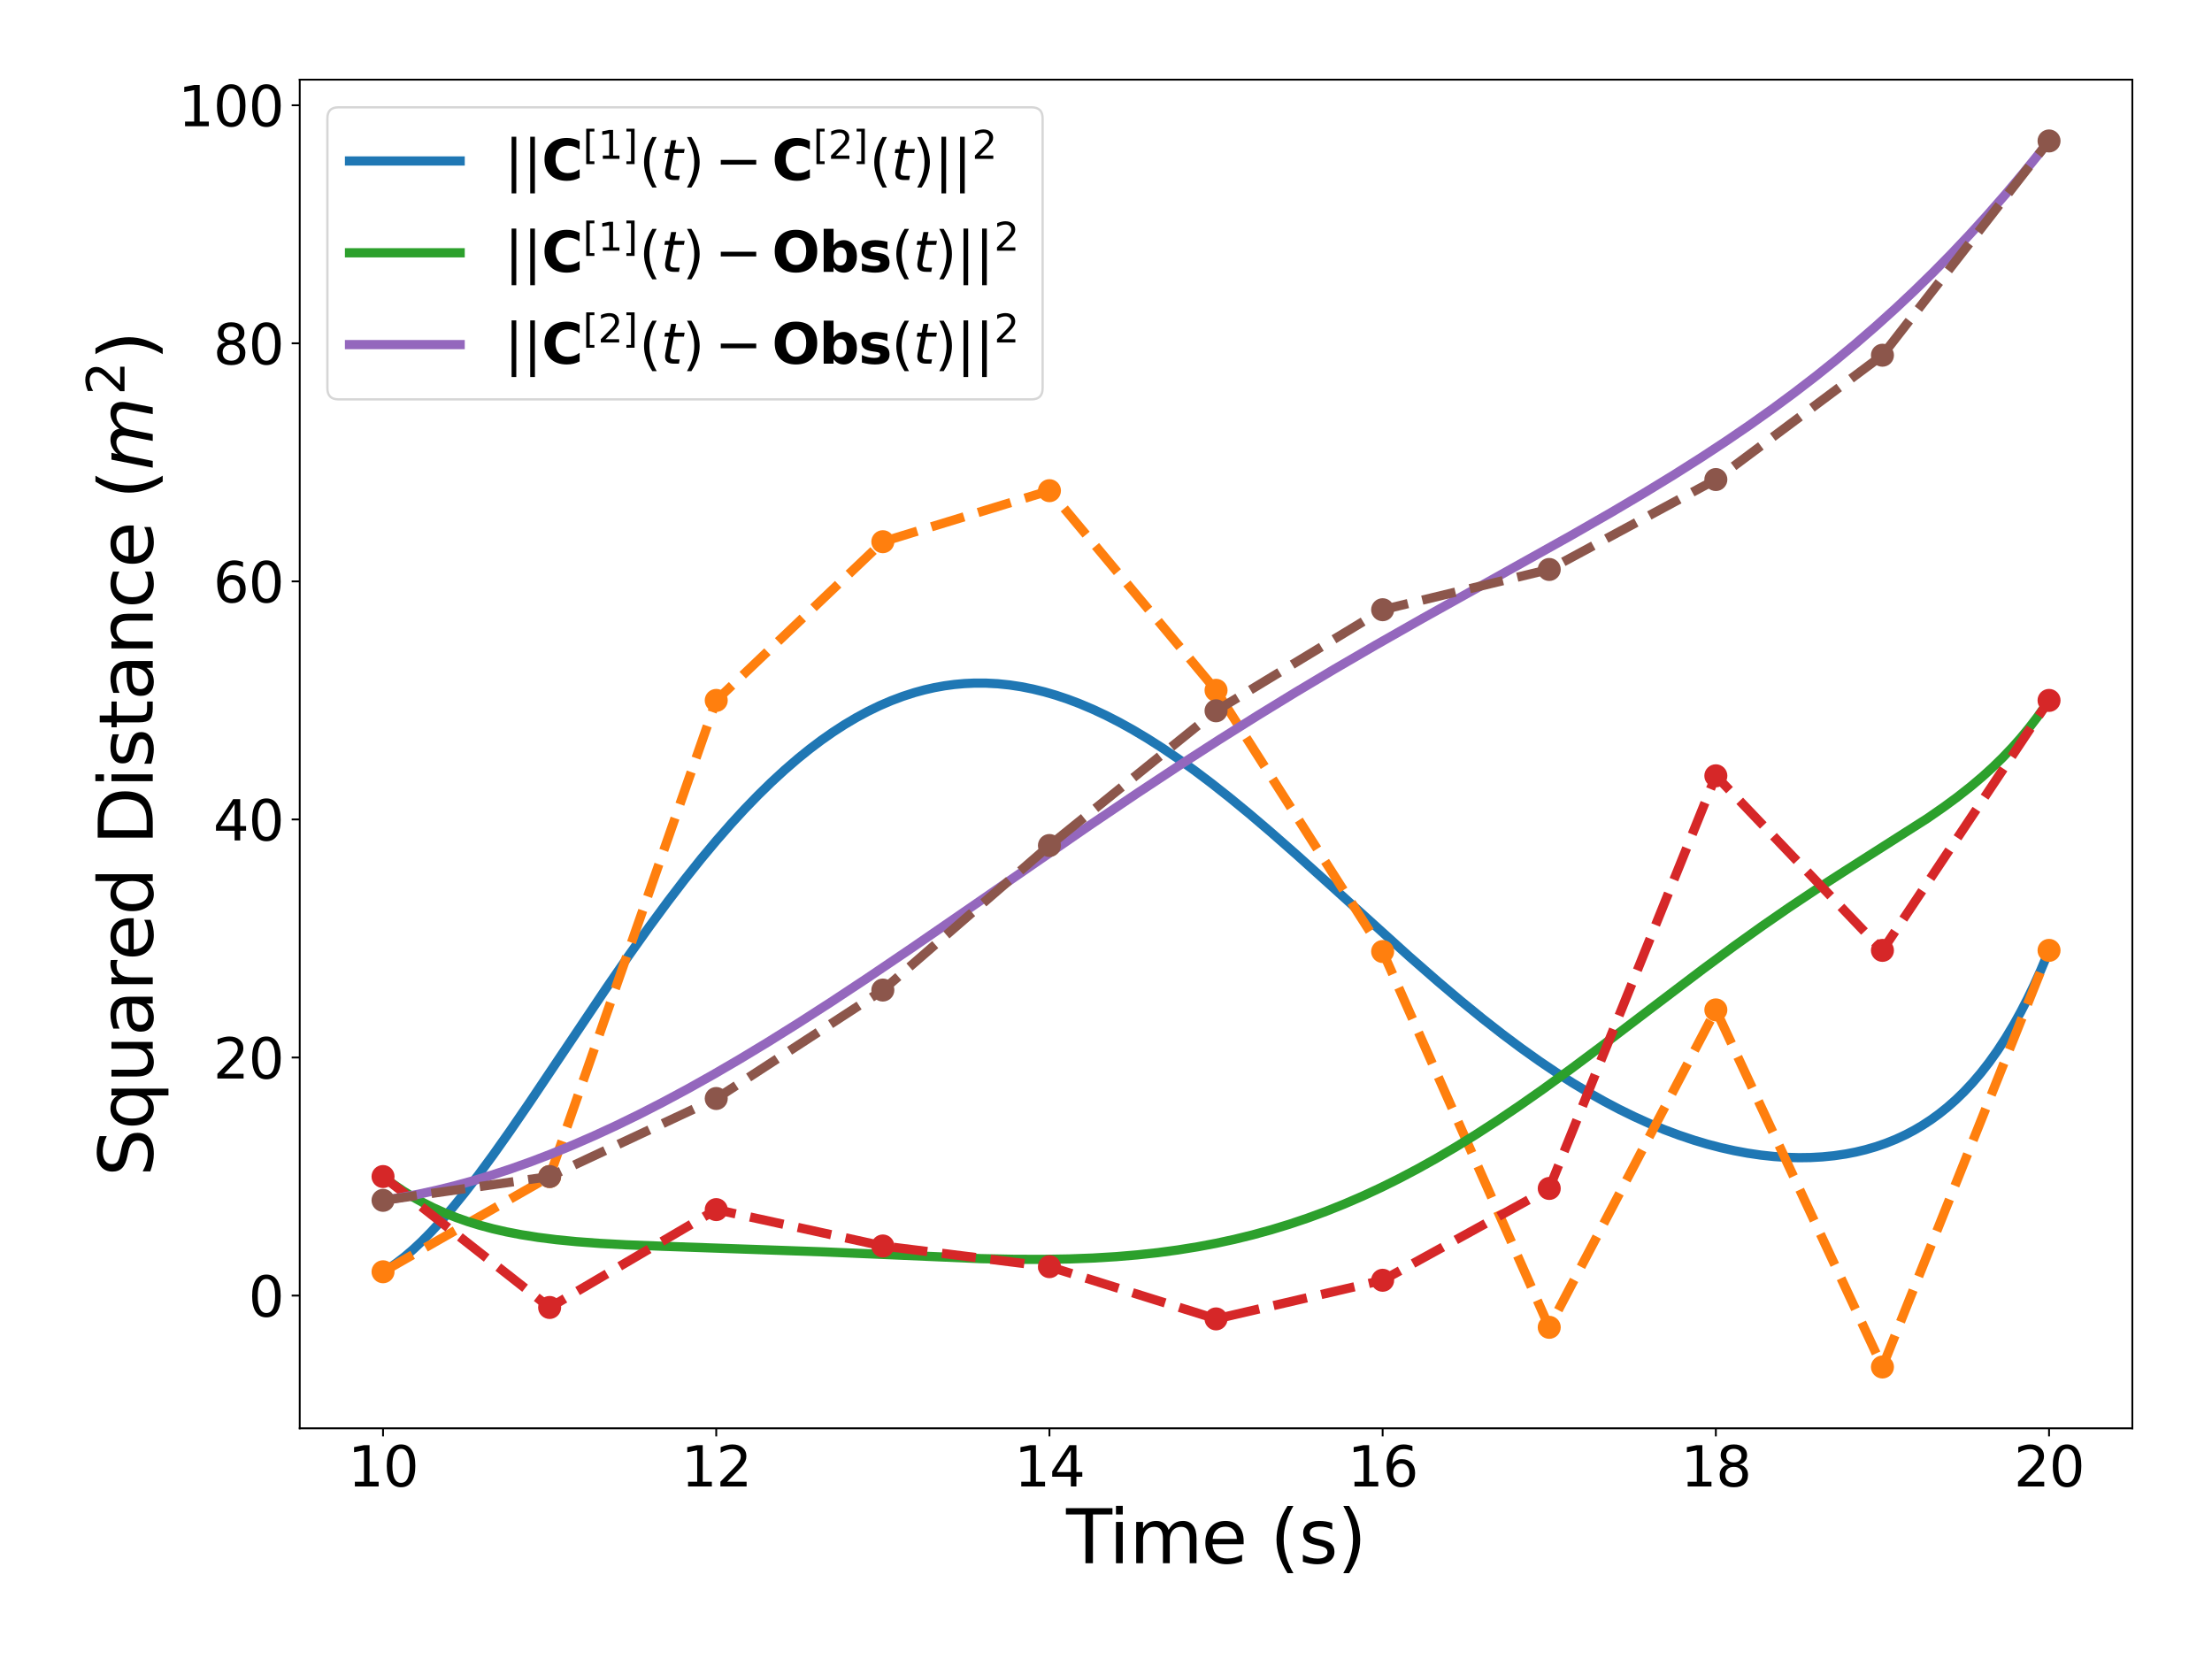 <?xml version="1.0" encoding="utf-8" standalone="no"?>
<!DOCTYPE svg PUBLIC "-//W3C//DTD SVG 1.1//EN"
  "http://www.w3.org/Graphics/SVG/1.1/DTD/svg11.dtd">
<svg height="720pt" version="1.1" viewBox="0 0 959.76 720" width="959.76pt" xmlns="http://www.w3.org/2000/svg" xmlns:xlink="http://www.w3.org/1999/xlink">
 <defs>
  <style type="text/css">*{stroke-linecap:butt;stroke-linejoin:round;}</style>
 </defs>
 <g id="figure_1">
  <g id="patch_1">
   <path d="M 0 720 
L 959.76 720 
L 959.76 0 
L 0 0 
z
" style="fill:#ffffff;"/>
  </g>
  <g id="axes_1">
   <g id="patch_2">
    <path d="M 130.052 619.72 
L 925.2 619.72 
L 925.2 34.56 
L 130.052 34.56 
z
" style="fill:#ffffff;"/>
   </g>
   <g id="matplotlib.axis_1">
    <g id="xtick_1">
     <g id="line2d_1">
      <defs>
       <path d="M 0 0 
L 0 3.5 
" id="m8fe5c17105" style="stroke:#000000;stroke-width:0.8;"/>
      </defs>
      <g>
       <use style="stroke:#000000;stroke-width:0.8;" x="166.195" xlink:href="#m8fe5c17105" y="619.72"/>
      </g>
     </g>
     <g id="text_1">
      <!-- 10 -->
      <g transform="translate(150.925 644.956)scale(0.24 -0.24)">
       <defs>
        <path d="M 794 531 
L 1825 531 
L 1825 4091 
L 703 3866 
L 703 4441 
L 1819 4666 
L 2450 4666 
L 2450 531 
L 3481 531 
L 3481 0 
L 794 0 
L 794 531 
z
" id="DejaVuSans-31" transform="scale(0.016)"/>
        <path d="M 2034 4250 
Q 1547 4250 1301 3770 
Q 1056 3291 1056 2328 
Q 1056 1369 1301 889 
Q 1547 409 2034 409 
Q 2525 409 2770 889 
Q 3016 1369 3016 2328 
Q 3016 3291 2770 3770 
Q 2525 4250 2034 4250 
z
M 2034 4750 
Q 2819 4750 3233 4129 
Q 3647 3509 3647 2328 
Q 3647 1150 3233 529 
Q 2819 -91 2034 -91 
Q 1250 -91 836 529 
Q 422 1150 422 2328 
Q 422 3509 836 4129 
Q 1250 4750 2034 4750 
z
" id="DejaVuSans-30" transform="scale(0.016)"/>
       </defs>
       <use xlink:href="#DejaVuSans-31"/>
       <use x="63.623" xlink:href="#DejaVuSans-30"/>
      </g>
     </g>
    </g>
    <g id="xtick_2">
     <g id="line2d_2">
      <g>
       <use style="stroke:#000000;stroke-width:0.8;" x="310.767" xlink:href="#m8fe5c17105" y="619.72"/>
      </g>
     </g>
     <g id="text_2">
      <!-- 12 -->
      <g transform="translate(295.497 644.956)scale(0.24 -0.24)">
       <defs>
        <path d="M 1228 531 
L 3431 531 
L 3431 0 
L 469 0 
L 469 531 
Q 828 903 1448 1529 
Q 2069 2156 2228 2338 
Q 2531 2678 2651 2914 
Q 2772 3150 2772 3378 
Q 2772 3750 2511 3984 
Q 2250 4219 1831 4219 
Q 1534 4219 1204 4116 
Q 875 4013 500 3803 
L 500 4441 
Q 881 4594 1212 4672 
Q 1544 4750 1819 4750 
Q 2544 4750 2975 4387 
Q 3406 4025 3406 3419 
Q 3406 3131 3298 2873 
Q 3191 2616 2906 2266 
Q 2828 2175 2409 1742 
Q 1991 1309 1228 531 
z
" id="DejaVuSans-32" transform="scale(0.016)"/>
       </defs>
       <use xlink:href="#DejaVuSans-31"/>
       <use x="63.623" xlink:href="#DejaVuSans-32"/>
      </g>
     </g>
    </g>
    <g id="xtick_3">
     <g id="line2d_3">
      <g>
       <use style="stroke:#000000;stroke-width:0.8;" x="455.34" xlink:href="#m8fe5c17105" y="619.72"/>
      </g>
     </g>
     <g id="text_3">
      <!-- 14 -->
      <g transform="translate(440.07 644.956)scale(0.24 -0.24)">
       <defs>
        <path d="M 2419 4116 
L 825 1625 
L 2419 1625 
L 2419 4116 
z
M 2253 4666 
L 3047 4666 
L 3047 1625 
L 3713 1625 
L 3713 1100 
L 3047 1100 
L 3047 0 
L 2419 0 
L 2419 1100 
L 313 1100 
L 313 1709 
L 2253 4666 
z
" id="DejaVuSans-34" transform="scale(0.016)"/>
       </defs>
       <use xlink:href="#DejaVuSans-31"/>
       <use x="63.623" xlink:href="#DejaVuSans-34"/>
      </g>
     </g>
    </g>
    <g id="xtick_4">
     <g id="line2d_4">
      <g>
       <use style="stroke:#000000;stroke-width:0.8;" x="599.912" xlink:href="#m8fe5c17105" y="619.72"/>
      </g>
     </g>
     <g id="text_4">
      <!-- 16 -->
      <g transform="translate(584.642 644.956)scale(0.24 -0.24)">
       <defs>
        <path d="M 2113 2584 
Q 1688 2584 1439 2293 
Q 1191 2003 1191 1497 
Q 1191 994 1439 701 
Q 1688 409 2113 409 
Q 2538 409 2786 701 
Q 3034 994 3034 1497 
Q 3034 2003 2786 2293 
Q 2538 2584 2113 2584 
z
M 3366 4563 
L 3366 3988 
Q 3128 4100 2886 4159 
Q 2644 4219 2406 4219 
Q 1781 4219 1451 3797 
Q 1122 3375 1075 2522 
Q 1259 2794 1537 2939 
Q 1816 3084 2150 3084 
Q 2853 3084 3261 2657 
Q 3669 2231 3669 1497 
Q 3669 778 3244 343 
Q 2819 -91 2113 -91 
Q 1303 -91 875 529 
Q 447 1150 447 2328 
Q 447 3434 972 4092 
Q 1497 4750 2381 4750 
Q 2619 4750 2861 4703 
Q 3103 4656 3366 4563 
z
" id="DejaVuSans-36" transform="scale(0.016)"/>
       </defs>
       <use xlink:href="#DejaVuSans-31"/>
       <use x="63.623" xlink:href="#DejaVuSans-36"/>
      </g>
     </g>
    </g>
    <g id="xtick_5">
     <g id="line2d_5">
      <g>
       <use style="stroke:#000000;stroke-width:0.8;" x="744.485" xlink:href="#m8fe5c17105" y="619.72"/>
      </g>
     </g>
     <g id="text_5">
      <!-- 18 -->
      <g transform="translate(729.215 644.956)scale(0.24 -0.24)">
       <defs>
        <path d="M 2034 2216 
Q 1584 2216 1326 1975 
Q 1069 1734 1069 1313 
Q 1069 891 1326 650 
Q 1584 409 2034 409 
Q 2484 409 2743 651 
Q 3003 894 3003 1313 
Q 3003 1734 2745 1975 
Q 2488 2216 2034 2216 
z
M 1403 2484 
Q 997 2584 770 2862 
Q 544 3141 544 3541 
Q 544 4100 942 4425 
Q 1341 4750 2034 4750 
Q 2731 4750 3128 4425 
Q 3525 4100 3525 3541 
Q 3525 3141 3298 2862 
Q 3072 2584 2669 2484 
Q 3125 2378 3379 2068 
Q 3634 1759 3634 1313 
Q 3634 634 3220 271 
Q 2806 -91 2034 -91 
Q 1263 -91 848 271 
Q 434 634 434 1313 
Q 434 1759 690 2068 
Q 947 2378 1403 2484 
z
M 1172 3481 
Q 1172 3119 1398 2916 
Q 1625 2713 2034 2713 
Q 2441 2713 2670 2916 
Q 2900 3119 2900 3481 
Q 2900 3844 2670 4047 
Q 2441 4250 2034 4250 
Q 1625 4250 1398 4047 
Q 1172 3844 1172 3481 
z
" id="DejaVuSans-38" transform="scale(0.016)"/>
       </defs>
       <use xlink:href="#DejaVuSans-31"/>
       <use x="63.623" xlink:href="#DejaVuSans-38"/>
      </g>
     </g>
    </g>
    <g id="xtick_6">
     <g id="line2d_6">
      <g>
       <use style="stroke:#000000;stroke-width:0.8;" x="889.057" xlink:href="#m8fe5c17105" y="619.72"/>
      </g>
     </g>
     <g id="text_6">
      <!-- 20 -->
      <g transform="translate(873.787 644.956)scale(0.24 -0.24)">
       <use xlink:href="#DejaVuSans-32"/>
       <use x="63.623" xlink:href="#DejaVuSans-30"/>
      </g>
     </g>
    </g>
    <g id="text_7">
     <!-- Time (s) -->
     <g transform="translate(462.574 678.263)scale(0.32 -0.32)">
      <defs>
       <path d="M -19 4666 
L 3928 4666 
L 3928 4134 
L 2272 4134 
L 2272 0 
L 1638 0 
L 1638 4134 
L -19 4134 
L -19 4666 
z
" id="DejaVuSans-54" transform="scale(0.016)"/>
       <path d="M 603 3500 
L 1178 3500 
L 1178 0 
L 603 0 
L 603 3500 
z
M 603 4863 
L 1178 4863 
L 1178 4134 
L 603 4134 
L 603 4863 
z
" id="DejaVuSans-69" transform="scale(0.016)"/>
       <path d="M 3328 2828 
Q 3544 3216 3844 3400 
Q 4144 3584 4550 3584 
Q 5097 3584 5394 3201 
Q 5691 2819 5691 2113 
L 5691 0 
L 5113 0 
L 5113 2094 
Q 5113 2597 4934 2840 
Q 4756 3084 4391 3084 
Q 3944 3084 3684 2787 
Q 3425 2491 3425 1978 
L 3425 0 
L 2847 0 
L 2847 2094 
Q 2847 2600 2669 2842 
Q 2491 3084 2119 3084 
Q 1678 3084 1418 2786 
Q 1159 2488 1159 1978 
L 1159 0 
L 581 0 
L 581 3500 
L 1159 3500 
L 1159 2956 
Q 1356 3278 1631 3431 
Q 1906 3584 2284 3584 
Q 2666 3584 2933 3390 
Q 3200 3197 3328 2828 
z
" id="DejaVuSans-6d" transform="scale(0.016)"/>
       <path d="M 3597 1894 
L 3597 1613 
L 953 1613 
Q 991 1019 1311 708 
Q 1631 397 2203 397 
Q 2534 397 2845 478 
Q 3156 559 3463 722 
L 3463 178 
Q 3153 47 2828 -22 
Q 2503 -91 2169 -91 
Q 1331 -91 842 396 
Q 353 884 353 1716 
Q 353 2575 817 3079 
Q 1281 3584 2069 3584 
Q 2775 3584 3186 3129 
Q 3597 2675 3597 1894 
z
M 3022 2063 
Q 3016 2534 2758 2815 
Q 2500 3097 2075 3097 
Q 1594 3097 1305 2825 
Q 1016 2553 972 2059 
L 3022 2063 
z
" id="DejaVuSans-65" transform="scale(0.016)"/>
       <path id="DejaVuSans-20" transform="scale(0.016)"/>
       <path d="M 1984 4856 
Q 1566 4138 1362 3434 
Q 1159 2731 1159 2009 
Q 1159 1288 1364 580 
Q 1569 -128 1984 -844 
L 1484 -844 
Q 1016 -109 783 600 
Q 550 1309 550 2009 
Q 550 2706 781 3412 
Q 1013 4119 1484 4856 
L 1984 4856 
z
" id="DejaVuSans-28" transform="scale(0.016)"/>
       <path d="M 2834 3397 
L 2834 2853 
Q 2591 2978 2328 3040 
Q 2066 3103 1784 3103 
Q 1356 3103 1142 2972 
Q 928 2841 928 2578 
Q 928 2378 1081 2264 
Q 1234 2150 1697 2047 
L 1894 2003 
Q 2506 1872 2764 1633 
Q 3022 1394 3022 966 
Q 3022 478 2636 193 
Q 2250 -91 1575 -91 
Q 1294 -91 989 -36 
Q 684 19 347 128 
L 347 722 
Q 666 556 975 473 
Q 1284 391 1588 391 
Q 1994 391 2212 530 
Q 2431 669 2431 922 
Q 2431 1156 2273 1281 
Q 2116 1406 1581 1522 
L 1381 1569 
Q 847 1681 609 1914 
Q 372 2147 372 2553 
Q 372 3047 722 3315 
Q 1072 3584 1716 3584 
Q 2034 3584 2315 3537 
Q 2597 3491 2834 3397 
z
" id="DejaVuSans-73" transform="scale(0.016)"/>
       <path d="M 513 4856 
L 1013 4856 
Q 1481 4119 1714 3412 
Q 1947 2706 1947 2009 
Q 1947 1309 1714 600 
Q 1481 -109 1013 -844 
L 513 -844 
Q 928 -128 1133 580 
Q 1338 1288 1338 2009 
Q 1338 2731 1133 3434 
Q 928 4138 513 4856 
z
" id="DejaVuSans-29" transform="scale(0.016)"/>
      </defs>
      <use xlink:href="#DejaVuSans-54"/>
      <use x="57.959" xlink:href="#DejaVuSans-69"/>
      <use x="85.742" xlink:href="#DejaVuSans-6d"/>
      <use x="183.154" xlink:href="#DejaVuSans-65"/>
      <use x="244.678" xlink:href="#DejaVuSans-20"/>
      <use x="276.465" xlink:href="#DejaVuSans-28"/>
      <use x="315.479" xlink:href="#DejaVuSans-73"/>
      <use x="367.578" xlink:href="#DejaVuSans-29"/>
     </g>
    </g>
   </g>
   <g id="matplotlib.axis_2">
    <g id="ytick_1">
     <g id="line2d_7">
      <defs>
       <path d="M 0 0 
L -3.5 0 
" id="mccdbd1ff7b" style="stroke:#000000;stroke-width:0.8;"/>
      </defs>
      <g>
       <use style="stroke:#000000;stroke-width:0.8;" x="130.052" xlink:href="#mccdbd1ff7b" y="562.134"/>
      </g>
     </g>
     <g id="text_8">
      <!-- 0 -->
      <g transform="translate(107.782 571.252)scale(0.24 -0.24)">
       <use xlink:href="#DejaVuSans-30"/>
      </g>
     </g>
    </g>
    <g id="ytick_2">
     <g id="line2d_8">
      <g>
       <use style="stroke:#000000;stroke-width:0.8;" x="130.052" xlink:href="#mccdbd1ff7b" y="458.84"/>
      </g>
     </g>
     <g id="text_9">
      <!-- 20 -->
      <g transform="translate(92.512 467.958)scale(0.24 -0.24)">
       <use xlink:href="#DejaVuSans-32"/>
       <use x="63.623" xlink:href="#DejaVuSans-30"/>
      </g>
     </g>
    </g>
    <g id="ytick_3">
     <g id="line2d_9">
      <g>
       <use style="stroke:#000000;stroke-width:0.8;" x="130.052" xlink:href="#mccdbd1ff7b" y="355.546"/>
      </g>
     </g>
     <g id="text_10">
      <!-- 40 -->
      <g transform="translate(92.512 364.664)scale(0.24 -0.24)">
       <use xlink:href="#DejaVuSans-34"/>
       <use x="63.623" xlink:href="#DejaVuSans-30"/>
      </g>
     </g>
    </g>
    <g id="ytick_4">
     <g id="line2d_10">
      <g>
       <use style="stroke:#000000;stroke-width:0.8;" x="130.052" xlink:href="#mccdbd1ff7b" y="252.252"/>
      </g>
     </g>
     <g id="text_11">
      <!-- 60 -->
      <g transform="translate(92.512 261.37)scale(0.24 -0.24)">
       <use xlink:href="#DejaVuSans-36"/>
       <use x="63.623" xlink:href="#DejaVuSans-30"/>
      </g>
     </g>
    </g>
    <g id="ytick_5">
     <g id="line2d_11">
      <g>
       <use style="stroke:#000000;stroke-width:0.8;" x="130.052" xlink:href="#mccdbd1ff7b" y="148.958"/>
      </g>
     </g>
     <g id="text_12">
      <!-- 80 -->
      <g transform="translate(92.512 158.076)scale(0.24 -0.24)">
       <use xlink:href="#DejaVuSans-38"/>
       <use x="63.623" xlink:href="#DejaVuSans-30"/>
      </g>
     </g>
    </g>
    <g id="ytick_6">
     <g id="line2d_12">
      <g>
       <use style="stroke:#000000;stroke-width:0.8;" x="130.052" xlink:href="#mccdbd1ff7b" y="45.664"/>
      </g>
     </g>
     <g id="text_13">
      <!-- 100 -->
      <g transform="translate(77.242 54.782)scale(0.24 -0.24)">
       <use xlink:href="#DejaVuSans-31"/>
       <use x="63.623" xlink:href="#DejaVuSans-30"/>
       <use x="127.246" xlink:href="#DejaVuSans-30"/>
      </g>
     </g>
    </g>
    <g id="text_14">
     <!-- Squared Distance $(m^2)$ -->
     <g transform="translate(66.522 510.5)rotate(-90)scale(0.32 -0.32)">
      <defs>
       <path d="M 3425 4513 
L 3425 3897 
Q 3066 4069 2747 4153 
Q 2428 4238 2131 4238 
Q 1616 4238 1336 4038 
Q 1056 3838 1056 3469 
Q 1056 3159 1242 3001 
Q 1428 2844 1947 2747 
L 2328 2669 
Q 3034 2534 3370 2195 
Q 3706 1856 3706 1288 
Q 3706 609 3251 259 
Q 2797 -91 1919 -91 
Q 1588 -91 1214 -16 
Q 841 59 441 206 
L 441 856 
Q 825 641 1194 531 
Q 1563 422 1919 422 
Q 2459 422 2753 634 
Q 3047 847 3047 1241 
Q 3047 1584 2836 1778 
Q 2625 1972 2144 2069 
L 1759 2144 
Q 1053 2284 737 2584 
Q 422 2884 422 3419 
Q 422 4038 858 4394 
Q 1294 4750 2059 4750 
Q 2388 4750 2728 4690 
Q 3069 4631 3425 4513 
z
" id="DejaVuSans-53" transform="scale(0.016)"/>
       <path d="M 947 1747 
Q 947 1113 1208 752 
Q 1469 391 1925 391 
Q 2381 391 2643 752 
Q 2906 1113 2906 1747 
Q 2906 2381 2643 2742 
Q 2381 3103 1925 3103 
Q 1469 3103 1208 2742 
Q 947 2381 947 1747 
z
M 2906 525 
Q 2725 213 2448 61 
Q 2172 -91 1784 -91 
Q 1150 -91 751 415 
Q 353 922 353 1747 
Q 353 2572 751 3078 
Q 1150 3584 1784 3584 
Q 2172 3584 2448 3432 
Q 2725 3281 2906 2969 
L 2906 3500 
L 3481 3500 
L 3481 -1331 
L 2906 -1331 
L 2906 525 
z
" id="DejaVuSans-71" transform="scale(0.016)"/>
       <path d="M 544 1381 
L 544 3500 
L 1119 3500 
L 1119 1403 
Q 1119 906 1312 657 
Q 1506 409 1894 409 
Q 2359 409 2629 706 
Q 2900 1003 2900 1516 
L 2900 3500 
L 3475 3500 
L 3475 0 
L 2900 0 
L 2900 538 
Q 2691 219 2414 64 
Q 2138 -91 1772 -91 
Q 1169 -91 856 284 
Q 544 659 544 1381 
z
M 1991 3584 
L 1991 3584 
z
" id="DejaVuSans-75" transform="scale(0.016)"/>
       <path d="M 2194 1759 
Q 1497 1759 1228 1600 
Q 959 1441 959 1056 
Q 959 750 1161 570 
Q 1363 391 1709 391 
Q 2188 391 2477 730 
Q 2766 1069 2766 1631 
L 2766 1759 
L 2194 1759 
z
M 3341 1997 
L 3341 0 
L 2766 0 
L 2766 531 
Q 2569 213 2275 61 
Q 1981 -91 1556 -91 
Q 1019 -91 701 211 
Q 384 513 384 1019 
Q 384 1609 779 1909 
Q 1175 2209 1959 2209 
L 2766 2209 
L 2766 2266 
Q 2766 2663 2505 2880 
Q 2244 3097 1772 3097 
Q 1472 3097 1187 3025 
Q 903 2953 641 2809 
L 641 3341 
Q 956 3463 1253 3523 
Q 1550 3584 1831 3584 
Q 2591 3584 2966 3190 
Q 3341 2797 3341 1997 
z
" id="DejaVuSans-61" transform="scale(0.016)"/>
       <path d="M 2631 2963 
Q 2534 3019 2420 3045 
Q 2306 3072 2169 3072 
Q 1681 3072 1420 2755 
Q 1159 2438 1159 1844 
L 1159 0 
L 581 0 
L 581 3500 
L 1159 3500 
L 1159 2956 
Q 1341 3275 1631 3429 
Q 1922 3584 2338 3584 
Q 2397 3584 2469 3576 
Q 2541 3569 2628 3553 
L 2631 2963 
z
" id="DejaVuSans-72" transform="scale(0.016)"/>
       <path d="M 2906 2969 
L 2906 4863 
L 3481 4863 
L 3481 0 
L 2906 0 
L 2906 525 
Q 2725 213 2448 61 
Q 2172 -91 1784 -91 
Q 1150 -91 751 415 
Q 353 922 353 1747 
Q 353 2572 751 3078 
Q 1150 3584 1784 3584 
Q 2172 3584 2448 3432 
Q 2725 3281 2906 2969 
z
M 947 1747 
Q 947 1113 1208 752 
Q 1469 391 1925 391 
Q 2381 391 2643 752 
Q 2906 1113 2906 1747 
Q 2906 2381 2643 2742 
Q 2381 3103 1925 3103 
Q 1469 3103 1208 2742 
Q 947 2381 947 1747 
z
" id="DejaVuSans-64" transform="scale(0.016)"/>
       <path d="M 1259 4147 
L 1259 519 
L 2022 519 
Q 2988 519 3436 956 
Q 3884 1394 3884 2338 
Q 3884 3275 3436 3711 
Q 2988 4147 2022 4147 
L 1259 4147 
z
M 628 4666 
L 1925 4666 
Q 3281 4666 3915 4102 
Q 4550 3538 4550 2338 
Q 4550 1131 3912 565 
Q 3275 0 1925 0 
L 628 0 
L 628 4666 
z
" id="DejaVuSans-44" transform="scale(0.016)"/>
       <path d="M 1172 4494 
L 1172 3500 
L 2356 3500 
L 2356 3053 
L 1172 3053 
L 1172 1153 
Q 1172 725 1289 603 
Q 1406 481 1766 481 
L 2356 481 
L 2356 0 
L 1766 0 
Q 1100 0 847 248 
Q 594 497 594 1153 
L 594 3053 
L 172 3053 
L 172 3500 
L 594 3500 
L 594 4494 
L 1172 4494 
z
" id="DejaVuSans-74" transform="scale(0.016)"/>
       <path d="M 3513 2113 
L 3513 0 
L 2938 0 
L 2938 2094 
Q 2938 2591 2744 2837 
Q 2550 3084 2163 3084 
Q 1697 3084 1428 2787 
Q 1159 2491 1159 1978 
L 1159 0 
L 581 0 
L 581 3500 
L 1159 3500 
L 1159 2956 
Q 1366 3272 1645 3428 
Q 1925 3584 2291 3584 
Q 2894 3584 3203 3211 
Q 3513 2838 3513 2113 
z
" id="DejaVuSans-6e" transform="scale(0.016)"/>
       <path d="M 3122 3366 
L 3122 2828 
Q 2878 2963 2633 3030 
Q 2388 3097 2138 3097 
Q 1578 3097 1268 2742 
Q 959 2388 959 1747 
Q 959 1106 1268 751 
Q 1578 397 2138 397 
Q 2388 397 2633 464 
Q 2878 531 3122 666 
L 3122 134 
Q 2881 22 2623 -34 
Q 2366 -91 2075 -91 
Q 1284 -91 818 406 
Q 353 903 353 1747 
Q 353 2603 823 3093 
Q 1294 3584 2113 3584 
Q 2378 3584 2631 3529 
Q 2884 3475 3122 3366 
z
" id="DejaVuSans-63" transform="scale(0.016)"/>
       <path d="M 5747 2113 
L 5338 0 
L 4763 0 
L 5166 2094 
Q 5191 2228 5203 2325 
Q 5216 2422 5216 2491 
Q 5216 2772 5059 2928 
Q 4903 3084 4622 3084 
Q 4203 3084 3875 2770 
Q 3547 2456 3450 1953 
L 3066 0 
L 2491 0 
L 2900 2094 
Q 2925 2209 2937 2307 
Q 2950 2406 2950 2484 
Q 2950 2769 2794 2926 
Q 2638 3084 2363 3084 
Q 1938 3084 1609 2770 
Q 1281 2456 1184 1953 
L 800 0 
L 225 0 
L 909 3500 
L 1484 3500 
L 1375 2956 
Q 1609 3263 1923 3423 
Q 2238 3584 2597 3584 
Q 2978 3584 3223 3384 
Q 3469 3184 3519 2828 
Q 3781 3197 4126 3390 
Q 4472 3584 4856 3584 
Q 5306 3584 5551 3325 
Q 5797 3066 5797 2591 
Q 5797 2488 5784 2364 
Q 5772 2241 5747 2113 
z
" id="DejaVuSans-Oblique-6d" transform="scale(0.016)"/>
      </defs>
      <use transform="translate(0 0.766)" xlink:href="#DejaVuSans-53"/>
      <use transform="translate(63.477 0.766)" xlink:href="#DejaVuSans-71"/>
      <use transform="translate(126.953 0.766)" xlink:href="#DejaVuSans-75"/>
      <use transform="translate(190.332 0.766)" xlink:href="#DejaVuSans-61"/>
      <use transform="translate(251.611 0.766)" xlink:href="#DejaVuSans-72"/>
      <use transform="translate(292.725 0.766)" xlink:href="#DejaVuSans-65"/>
      <use transform="translate(354.248 0.766)" xlink:href="#DejaVuSans-64"/>
      <use transform="translate(417.725 0.766)" xlink:href="#DejaVuSans-20"/>
      <use transform="translate(449.512 0.766)" xlink:href="#DejaVuSans-44"/>
      <use transform="translate(526.514 0.766)" xlink:href="#DejaVuSans-69"/>
      <use transform="translate(554.297 0.766)" xlink:href="#DejaVuSans-73"/>
      <use transform="translate(606.396 0.766)" xlink:href="#DejaVuSans-74"/>
      <use transform="translate(645.605 0.766)" xlink:href="#DejaVuSans-61"/>
      <use transform="translate(706.885 0.766)" xlink:href="#DejaVuSans-6e"/>
      <use transform="translate(770.264 0.766)" xlink:href="#DejaVuSans-63"/>
      <use transform="translate(825.244 0.766)" xlink:href="#DejaVuSans-65"/>
      <use transform="translate(886.768 0.766)" xlink:href="#DejaVuSans-20"/>
      <use transform="translate(918.555 0.766)" xlink:href="#DejaVuSans-28"/>
      <use transform="translate(957.568 0.766)" xlink:href="#DejaVuSans-Oblique-6d"/>
      <use transform="translate(1059.63 39.047)scale(0.7)" xlink:href="#DejaVuSans-32"/>
      <use transform="translate(1106.901 0.766)" xlink:href="#DejaVuSans-29"/>
     </g>
    </g>
   </g>
   <g id="line2d_13">
    <path clip-path="url(#pd1d11e68de)" d="M 166.195 551.804 
L 169.087 550.035 
L 171.978 548.041 
L 175.592 545.254 
L 179.207 542.161 
L 182.821 538.787 
L 187.158 534.398 
L 191.495 529.674 
L 196.555 523.785 
L 201.615 517.539 
L 207.398 510.027 
L 213.904 501.18 
L 221.133 490.964 
L 229.807 478.319 
L 242.818 458.919 
L 263.059 428.752 
L 273.179 414.083 
L 281.853 401.891 
L 289.804 391.098 
L 297.033 381.653 
L 304.262 372.596 
L 310.767 364.803 
L 317.273 357.371 
L 323.056 351.082 
L 328.839 345.104 
L 334.622 339.447 
L 340.405 334.12 
L 346.188 329.129 
L 351.248 325.045 
L 356.308 321.226 
L 361.368 317.677 
L 366.428 314.4 
L 371.488 311.396 
L 376.548 308.667 
L 381.608 306.213 
L 386.668 304.035 
L 391.728 302.132 
L 396.788 300.503 
L 401.125 299.325 
L 405.462 298.345 
L 409.8 297.564 
L 414.137 296.98 
L 418.474 296.59 
L 422.811 296.394 
L 427.871 296.405 
L 432.931 296.672 
L 437.991 297.19 
L 443.051 297.954 
L 448.111 298.96 
L 453.171 300.202 
L 458.231 301.675 
L 463.291 303.371 
L 468.351 305.286 
L 474.134 307.732 
L 479.917 310.444 
L 485.7 313.41 
L 491.483 316.619 
L 497.989 320.504 
L 504.494 324.664 
L 511 329.08 
L 518.229 334.264 
L 525.457 339.715 
L 533.409 345.987 
L 542.083 353.115 
L 551.48 361.12 
L 563.046 371.283 
L 578.226 384.957 
L 611.478 415.024 
L 623.767 425.768 
L 633.887 434.327 
L 643.284 441.984 
L 651.958 448.762 
L 659.91 454.704 
L 667.861 460.363 
L 675.09 465.246 
L 682.318 469.865 
L 689.547 474.21 
L 696.053 477.877 
L 702.559 481.307 
L 709.064 484.495 
L 715.57 487.436 
L 722.076 490.127 
L 728.582 492.563 
L 735.087 494.741 
L 740.87 496.457 
L 746.653 497.962 
L 752.436 499.255 
L 758.219 500.329 
L 764.002 501.179 
L 769.785 501.799 
L 775.568 502.179 
L 780.628 502.308 
L 785.688 502.236 
L 790.748 501.952 
L 795.808 501.446 
L 800.868 500.7 
L 805.205 499.858 
L 809.542 498.814 
L 813.879 497.555 
L 818.216 496.063 
L 822.554 494.32 
L 826.891 492.304 
L 830.505 490.4 
L 834.119 488.274 
L 837.734 485.912 
L 841.348 483.293 
L 844.962 480.4 
L 848.577 477.209 
L 852.191 473.697 
L 855.805 469.84 
L 859.42 465.608 
L 863.034 460.973 
L 866.648 455.901 
L 870.263 450.358 
L 873.877 444.307 
L 876.768 439.071 
L 879.66 433.462 
L 882.551 427.456 
L 885.443 421.027 
L 888.334 414.15 
L 889.057 412.357 
L 889.057 412.357 
" style="fill:none;stroke:#1f77b4;stroke-linecap:square;stroke-width:4;"/>
   </g>
   <g id="line2d_14">
    <path clip-path="url(#pd1d11e68de)" d="M 166.195 551.804 
L 238.481 510.487 
L 310.767 303.899 
L 383.054 235.036 
L 455.34 212.902 
L 527.626 299.513 
L 599.912 412.849 
L 672.198 575.906 
L 744.485 438.181 
L 816.771 593.122 
L 889.057 412.357 
" style="fill:none;stroke:#ff7f0e;stroke-dasharray:14.8,6.4;stroke-dashoffset:0;stroke-width:4;"/>
    <defs>
     <path d="M 0 4.5 
C 1.193 4.5 2.338 4.026 3.182 3.182 
C 4.026 2.338 4.5 1.193 4.5 0 
C 4.5 -1.193 4.026 -2.338 3.182 -3.182 
C 2.338 -4.026 1.193 -4.5 0 -4.5 
C -1.193 -4.5 -2.338 -4.026 -3.182 -3.182 
C -4.026 -2.338 -4.5 -1.193 -4.5 0 
C -4.5 1.193 -4.026 2.338 -3.182 3.182 
C -2.338 4.026 -1.193 4.5 0 4.5 
z
" id="m43f053629c" style="stroke:#ff7f0e;"/>
    </defs>
    <g clip-path="url(#pd1d11e68de)">
     <use style="fill:#ff7f0e;stroke:#ff7f0e;" x="166.195" xlink:href="#m43f053629c" y="551.804"/>
     <use style="fill:#ff7f0e;stroke:#ff7f0e;" x="238.481" xlink:href="#m43f053629c" y="510.487"/>
     <use style="fill:#ff7f0e;stroke:#ff7f0e;" x="310.767" xlink:href="#m43f053629c" y="303.899"/>
     <use style="fill:#ff7f0e;stroke:#ff7f0e;" x="383.054" xlink:href="#m43f053629c" y="235.036"/>
     <use style="fill:#ff7f0e;stroke:#ff7f0e;" x="455.34" xlink:href="#m43f053629c" y="212.902"/>
     <use style="fill:#ff7f0e;stroke:#ff7f0e;" x="527.626" xlink:href="#m43f053629c" y="299.513"/>
     <use style="fill:#ff7f0e;stroke:#ff7f0e;" x="599.912" xlink:href="#m43f053629c" y="412.849"/>
     <use style="fill:#ff7f0e;stroke:#ff7f0e;" x="672.198" xlink:href="#m43f053629c" y="575.906"/>
     <use style="fill:#ff7f0e;stroke:#ff7f0e;" x="744.485" xlink:href="#m43f053629c" y="438.181"/>
     <use style="fill:#ff7f0e;stroke:#ff7f0e;" x="816.771" xlink:href="#m43f053629c" y="593.122"/>
     <use style="fill:#ff7f0e;stroke:#ff7f0e;" x="889.057" xlink:href="#m43f053629c" y="412.357"/>
    </g>
   </g>
   <g id="line2d_15">
    <path clip-path="url(#pd1d11e68de)" d="M 166.195 510.487 
L 170.532 513.739 
L 174.869 516.692 
L 179.207 519.371 
L 183.544 521.795 
L 187.881 523.984 
L 192.941 526.266 
L 198.001 528.282 
L 203.061 530.057 
L 208.121 531.616 
L 213.904 533.159 
L 219.687 534.479 
L 226.193 535.73 
L 233.421 536.873 
L 241.373 537.878 
L 250.047 538.732 
L 260.167 539.484 
L 271.733 540.113 
L 287.636 540.734 
L 357.753 543.188 
L 425.702 546.113 
L 440.16 546.401 
L 452.448 546.433 
L 464.014 546.238 
L 474.134 545.856 
L 484.254 545.248 
L 493.651 544.457 
L 502.326 543.515 
L 511 542.353 
L 519.675 540.956 
L 527.626 539.457 
L 535.577 537.74 
L 543.529 535.794 
L 551.48 533.611 
L 559.432 531.186 
L 567.383 528.513 
L 575.335 525.587 
L 583.286 522.406 
L 591.238 518.969 
L 599.189 515.277 
L 607.141 511.333 
L 615.092 507.141 
L 623.044 502.708 
L 631.718 497.608 
L 640.392 492.247 
L 649.79 486.162 
L 659.187 479.816 
L 669.307 472.725 
L 680.873 464.345 
L 694.607 454.107 
L 715.57 438.162 
L 738.702 420.632 
L 752.436 410.498 
L 764.725 401.711 
L 776.29 393.724 
L 787.856 386.019 
L 800.145 378.105 
L 836.288 355.068 
L 843.517 350.055 
L 849.3 345.799 
L 855.082 341.252 
L 860.142 336.976 
L 864.48 333.044 
L 868.817 328.823 
L 873.154 324.269 
L 876.768 320.186 
L 880.383 315.808 
L 883.997 311.102 
L 887.611 306.035 
L 889.057 303.899 
L 889.057 303.899 
" style="fill:none;stroke:#2ca02c;stroke-linecap:square;stroke-width:4;"/>
   </g>
   <g id="line2d_16">
    <path clip-path="url(#pd1d11e68de)" d="M 166.195 510.487 
L 238.481 567.298 
L 310.767 524.833 
L 383.054 540.614 
L 455.34 549.591 
L 527.626 572.258 
L 599.912 555.493 
L 672.198 515.651 
L 744.485 336.609 
L 816.771 412.357 
L 889.057 303.899 
" style="fill:none;stroke:#d62728;stroke-dasharray:14.8,6.4;stroke-dashoffset:0;stroke-width:4;"/>
    <defs>
     <path d="M 0 4.5 
C 1.193 4.5 2.338 4.026 3.182 3.182 
C 4.026 2.338 4.5 1.193 4.5 0 
C 4.5 -1.193 4.026 -2.338 3.182 -3.182 
C 2.338 -4.026 1.193 -4.5 0 -4.5 
C -1.193 -4.5 -2.338 -4.026 -3.182 -3.182 
C -4.026 -2.338 -4.5 -1.193 -4.5 0 
C -4.5 1.193 -4.026 2.338 -3.182 3.182 
C -2.338 4.026 -1.193 4.5 0 4.5 
z
" id="m4ef620c0d7" style="stroke:#d62728;"/>
    </defs>
    <g clip-path="url(#pd1d11e68de)">
     <use style="fill:#d62728;stroke:#d62728;" x="166.195" xlink:href="#m4ef620c0d7" y="510.487"/>
     <use style="fill:#d62728;stroke:#d62728;" x="238.481" xlink:href="#m4ef620c0d7" y="567.298"/>
     <use style="fill:#d62728;stroke:#d62728;" x="310.767" xlink:href="#m4ef620c0d7" y="524.833"/>
     <use style="fill:#d62728;stroke:#d62728;" x="383.054" xlink:href="#m4ef620c0d7" y="540.614"/>
     <use style="fill:#d62728;stroke:#d62728;" x="455.34" xlink:href="#m4ef620c0d7" y="549.591"/>
     <use style="fill:#d62728;stroke:#d62728;" x="527.626" xlink:href="#m4ef620c0d7" y="572.258"/>
     <use style="fill:#d62728;stroke:#d62728;" x="599.912" xlink:href="#m4ef620c0d7" y="555.493"/>
     <use style="fill:#d62728;stroke:#d62728;" x="672.198" xlink:href="#m4ef620c0d7" y="515.651"/>
     <use style="fill:#d62728;stroke:#d62728;" x="744.485" xlink:href="#m4ef620c0d7" y="336.609"/>
     <use style="fill:#d62728;stroke:#d62728;" x="816.771" xlink:href="#m4ef620c0d7" y="412.357"/>
     <use style="fill:#d62728;stroke:#d62728;" x="889.057" xlink:href="#m4ef620c0d7" y="303.899"/>
    </g>
   </g>
   <g id="line2d_17">
    <path clip-path="url(#pd1d11e68de)" d="M 166.195 520.816 
L 173.424 519.678 
L 181.375 518.191 
L 189.327 516.465 
L 197.278 514.507 
L 205.23 512.327 
L 213.181 509.93 
L 221.855 507.078 
L 230.53 503.985 
L 239.204 500.66 
L 248.601 496.806 
L 257.999 492.701 
L 267.396 488.356 
L 277.516 483.42 
L 287.636 478.231 
L 298.479 472.41 
L 309.322 466.334 
L 320.888 459.595 
L 333.176 452.17 
L 346.188 444.041 
L 360.645 434.733 
L 376.548 424.214 
L 395.342 411.498 
L 420.642 394.079 
L 472.689 358.173 
L 493.651 344.028 
L 511.723 332.095 
L 529.072 320.907 
L 545.698 310.454 
L 562.323 300.268 
L 578.949 290.342 
L 597.021 279.822 
L 617.261 268.314 
L 644.007 253.387 
L 681.596 232.394 
L 698.944 222.438 
L 713.401 213.89 
L 726.413 205.934 
L 737.979 198.607 
L 748.822 191.481 
L 758.942 184.574 
L 769.062 177.393 
L 778.459 170.454 
L 787.856 163.232 
L 796.531 156.293 
L 805.205 149.075 
L 813.879 141.561 
L 822.554 133.731 
L 830.505 126.262 
L 838.457 118.498 
L 846.408 110.424 
L 854.36 102.026 
L 862.311 93.287 
L 870.263 84.19 
L 877.491 75.594 
L 884.72 66.673 
L 889.057 61.158 
L 889.057 61.158 
" style="fill:none;stroke:#9467bd;stroke-linecap:square;stroke-width:4;"/>
   </g>
   <g id="line2d_18">
    <path clip-path="url(#pd1d11e68de)" d="M 166.195 520.816 
L 238.481 510.487 
L 310.767 476.629 
L 383.054 429.573 
L 455.34 366.859 
L 527.626 308.408 
L 599.912 264.549 
L 672.198 247.087 
L 744.485 208.065 
L 816.771 154.123 
L 889.057 61.158 
" style="fill:none;stroke:#8c564b;stroke-dasharray:14.8,6.4;stroke-dashoffset:0;stroke-width:4;"/>
    <defs>
     <path d="M 0 4.5 
C 1.193 4.5 2.338 4.026 3.182 3.182 
C 4.026 2.338 4.5 1.193 4.5 0 
C 4.5 -1.193 4.026 -2.338 3.182 -3.182 
C 2.338 -4.026 1.193 -4.5 0 -4.5 
C -1.193 -4.5 -2.338 -4.026 -3.182 -3.182 
C -4.026 -2.338 -4.5 -1.193 -4.5 0 
C -4.5 1.193 -4.026 2.338 -3.182 3.182 
C -2.338 4.026 -1.193 4.5 0 4.5 
z
" id="m7d838e1b1b" style="stroke:#8c564b;"/>
    </defs>
    <g clip-path="url(#pd1d11e68de)">
     <use style="fill:#8c564b;stroke:#8c564b;" x="166.195" xlink:href="#m7d838e1b1b" y="520.816"/>
     <use style="fill:#8c564b;stroke:#8c564b;" x="238.481" xlink:href="#m7d838e1b1b" y="510.487"/>
     <use style="fill:#8c564b;stroke:#8c564b;" x="310.767" xlink:href="#m7d838e1b1b" y="476.629"/>
     <use style="fill:#8c564b;stroke:#8c564b;" x="383.054" xlink:href="#m7d838e1b1b" y="429.573"/>
     <use style="fill:#8c564b;stroke:#8c564b;" x="455.34" xlink:href="#m7d838e1b1b" y="366.859"/>
     <use style="fill:#8c564b;stroke:#8c564b;" x="527.626" xlink:href="#m7d838e1b1b" y="308.408"/>
     <use style="fill:#8c564b;stroke:#8c564b;" x="599.912" xlink:href="#m7d838e1b1b" y="264.549"/>
     <use style="fill:#8c564b;stroke:#8c564b;" x="672.198" xlink:href="#m7d838e1b1b" y="247.087"/>
     <use style="fill:#8c564b;stroke:#8c564b;" x="744.485" xlink:href="#m7d838e1b1b" y="208.065"/>
     <use style="fill:#8c564b;stroke:#8c564b;" x="816.771" xlink:href="#m7d838e1b1b" y="154.123"/>
     <use style="fill:#8c564b;stroke:#8c564b;" x="889.057" xlink:href="#m7d838e1b1b" y="61.158"/>
    </g>
   </g>
   <g id="patch_3">
    <path d="M 130.052 619.72 
L 130.052 34.56 
" style="fill:none;stroke:#000000;stroke-linecap:square;stroke-linejoin:miter;stroke-width:0.8;"/>
   </g>
   <g id="patch_4">
    <path d="M 925.2 619.72 
L 925.2 34.56 
" style="fill:none;stroke:#000000;stroke-linecap:square;stroke-linejoin:miter;stroke-width:0.8;"/>
   </g>
   <g id="patch_5">
    <path d="M 130.052 619.72 
L 925.2 619.72 
" style="fill:none;stroke:#000000;stroke-linecap:square;stroke-linejoin:miter;stroke-width:0.8;"/>
   </g>
   <g id="patch_6">
    <path d="M 130.052 34.56 
L 925.2 34.56 
" style="fill:none;stroke:#000000;stroke-linecap:square;stroke-linejoin:miter;stroke-width:0.8;"/>
   </g>
   <g id="legend_1">
    <g id="patch_7">
     <path d="M 146.852 173.28 
L 447.572 173.28 
Q 452.372 173.28 452.372 168.48 
L 452.372 51.36 
Q 452.372 46.56 447.572 46.56 
L 146.852 46.56 
Q 142.052 46.56 142.052 51.36 
L 142.052 168.48 
Q 142.052 173.28 146.852 173.28 
z
" style="fill:#ffffff;opacity:0.8;stroke:#cccccc;stroke-linejoin:miter;"/>
    </g>
    <g id="line2d_19">
     <path d="M 151.652 69.84 
L 199.652 69.84 
" style="fill:none;stroke:#1f77b4;stroke-linecap:square;stroke-width:4;"/>
    </g>
    <g id="line2d_20"/>
    <g id="text_15">
     <!-- $||\mathbf{C}^{[1]}(t) - \mathbf{C}^{[2]}(t)||^2$ -->
     <g transform="translate(218.852 78.24)scale(0.24 -0.24)">
      <defs>
       <path d="M 1344 4891 
L 1344 -1509 
L 813 -1509 
L 813 4891 
L 1344 4891 
z
" id="DejaVuSans-7c" transform="scale(0.016)"/>
       <path d="M 4288 256 
Q 3956 84 3597 -3 
Q 3238 -91 2847 -91 
Q 1681 -91 1000 561 
Q 319 1213 319 2328 
Q 319 3447 1000 4098 
Q 1681 4750 2847 4750 
Q 3238 4750 3597 4662 
Q 3956 4575 4288 4403 
L 4288 3438 
Q 3953 3666 3628 3772 
Q 3303 3878 2944 3878 
Q 2300 3878 1931 3465 
Q 1563 3053 1563 2328 
Q 1563 1606 1931 1193 
Q 2300 781 2944 781 
Q 3303 781 3628 887 
Q 3953 994 4288 1222 
L 4288 256 
z
" id="DejaVuSans-Bold-43" transform="scale(0.016)"/>
       <path d="M 550 4863 
L 1875 4863 
L 1875 4416 
L 1125 4416 
L 1125 -397 
L 1875 -397 
L 1875 -844 
L 550 -844 
L 550 4863 
z
" id="DejaVuSans-5b" transform="scale(0.016)"/>
       <path d="M 1947 4863 
L 1947 -844 
L 622 -844 
L 622 -397 
L 1369 -397 
L 1369 4416 
L 622 4416 
L 622 4863 
L 1947 4863 
z
" id="DejaVuSans-5d" transform="scale(0.016)"/>
       <path d="M 2706 3500 
L 2619 3053 
L 1472 3053 
L 1100 1153 
Q 1081 1047 1072 975 
Q 1063 903 1063 863 
Q 1063 663 1183 572 
Q 1303 481 1569 481 
L 2150 481 
L 2053 0 
L 1503 0 
Q 991 0 739 200 
Q 488 400 488 806 
Q 488 878 497 964 
Q 506 1050 525 1153 
L 897 3053 
L 409 3053 
L 500 3500 
L 978 3500 
L 1172 4494 
L 1747 4494 
L 1556 3500 
L 2706 3500 
z
" id="DejaVuSans-Oblique-74" transform="scale(0.016)"/>
       <path d="M 678 2272 
L 4684 2272 
L 4684 1741 
L 678 1741 
L 678 2272 
z
" id="DejaVuSans-2212" transform="scale(0.016)"/>
      </defs>
      <use transform="translate(0 0.53)" xlink:href="#DejaVuSans-7c"/>
      <use transform="translate(33.691 0.53)" xlink:href="#DejaVuSans-7c"/>
      <use transform="translate(67.383 0.53)" xlink:href="#DejaVuSans-Bold-43"/>
      <use transform="translate(141.729 38.811)scale(0.7)" xlink:href="#DejaVuSans-5b"/>
      <use transform="translate(169.038 38.811)scale(0.7)" xlink:href="#DejaVuSans-31"/>
      <use transform="translate(213.574 38.811)scale(0.7)" xlink:href="#DejaVuSans-5d"/>
      <use transform="translate(243.618 0.53)" xlink:href="#DejaVuSans-28"/>
      <use transform="translate(282.632 0.53)" xlink:href="#DejaVuSans-Oblique-74"/>
      <use transform="translate(321.841 0.53)" xlink:href="#DejaVuSans-29"/>
      <use transform="translate(380.337 0.53)" xlink:href="#DejaVuSans-2212"/>
      <use transform="translate(483.608 0.53)" xlink:href="#DejaVuSans-Bold-43"/>
      <use transform="translate(557.954 38.811)scale(0.7)" xlink:href="#DejaVuSans-5b"/>
      <use transform="translate(585.264 38.811)scale(0.7)" xlink:href="#DejaVuSans-32"/>
      <use transform="translate(629.8 38.811)scale(0.7)" xlink:href="#DejaVuSans-5d"/>
      <use transform="translate(659.844 0.53)" xlink:href="#DejaVuSans-28"/>
      <use transform="translate(698.857 0.53)" xlink:href="#DejaVuSans-Oblique-74"/>
      <use transform="translate(738.066 0.53)" xlink:href="#DejaVuSans-29"/>
      <use transform="translate(777.08 0.53)" xlink:href="#DejaVuSans-7c"/>
      <use transform="translate(810.771 0.53)" xlink:href="#DejaVuSans-7c"/>
      <use transform="translate(845.42 38.811)scale(0.7)" xlink:href="#DejaVuSans-32"/>
     </g>
    </g>
    <g id="line2d_21">
     <path d="M 151.652 109.68 
L 199.652 109.68 
" style="fill:none;stroke:#2ca02c;stroke-linecap:square;stroke-width:4;"/>
    </g>
    <g id="line2d_22"/>
    <g id="text_16">
     <!-- $||\mathbf{C}^{[1]}(t) - \mathbf{Obs}(t)||^2$ -->
     <g transform="translate(218.852 118.08)scale(0.24 -0.24)">
      <defs>
       <path d="M 2719 3878 
Q 2169 3878 1866 3472 
Q 1563 3066 1563 2328 
Q 1563 1594 1866 1187 
Q 2169 781 2719 781 
Q 3272 781 3575 1187 
Q 3878 1594 3878 2328 
Q 3878 3066 3575 3472 
Q 3272 3878 2719 3878 
z
M 2719 4750 
Q 3844 4750 4481 4106 
Q 5119 3463 5119 2328 
Q 5119 1197 4481 553 
Q 3844 -91 2719 -91 
Q 1597 -91 958 553 
Q 319 1197 319 2328 
Q 319 3463 958 4106 
Q 1597 4750 2719 4750 
z
" id="DejaVuSans-Bold-4f" transform="scale(0.016)"/>
       <path d="M 2400 722 
Q 2759 722 2948 984 
Q 3138 1247 3138 1747 
Q 3138 2247 2948 2509 
Q 2759 2772 2400 2772 
Q 2041 2772 1848 2508 
Q 1656 2244 1656 1747 
Q 1656 1250 1848 986 
Q 2041 722 2400 722 
z
M 1656 2988 
Q 1888 3294 2169 3439 
Q 2450 3584 2816 3584 
Q 3463 3584 3878 3070 
Q 4294 2556 4294 1747 
Q 4294 938 3878 423 
Q 3463 -91 2816 -91 
Q 2450 -91 2169 54 
Q 1888 200 1656 506 
L 1656 0 
L 538 0 
L 538 4863 
L 1656 4863 
L 1656 2988 
z
" id="DejaVuSans-Bold-62" transform="scale(0.016)"/>
       <path d="M 3272 3391 
L 3272 2541 
Q 2913 2691 2578 2766 
Q 2244 2841 1947 2841 
Q 1628 2841 1473 2761 
Q 1319 2681 1319 2516 
Q 1319 2381 1436 2309 
Q 1553 2238 1856 2203 
L 2053 2175 
Q 2913 2066 3209 1816 
Q 3506 1566 3506 1031 
Q 3506 472 3093 190 
Q 2681 -91 1863 -91 
Q 1516 -91 1145 -36 
Q 775 19 384 128 
L 384 978 
Q 719 816 1070 734 
Q 1422 653 1784 653 
Q 2113 653 2278 743 
Q 2444 834 2444 1013 
Q 2444 1163 2330 1236 
Q 2216 1309 1875 1350 
L 1678 1375 
Q 931 1469 631 1722 
Q 331 1975 331 2491 
Q 331 3047 712 3315 
Q 1094 3584 1881 3584 
Q 2191 3584 2531 3537 
Q 2872 3491 3272 3391 
z
" id="DejaVuSans-Bold-73" transform="scale(0.016)"/>
      </defs>
      <use transform="translate(0 0.53)" xlink:href="#DejaVuSans-7c"/>
      <use transform="translate(33.691 0.53)" xlink:href="#DejaVuSans-7c"/>
      <use transform="translate(67.383 0.53)" xlink:href="#DejaVuSans-Bold-43"/>
      <use transform="translate(141.729 38.811)scale(0.7)" xlink:href="#DejaVuSans-5b"/>
      <use transform="translate(169.038 38.811)scale(0.7)" xlink:href="#DejaVuSans-31"/>
      <use transform="translate(213.574 38.811)scale(0.7)" xlink:href="#DejaVuSans-5d"/>
      <use transform="translate(243.618 0.53)" xlink:href="#DejaVuSans-28"/>
      <use transform="translate(282.632 0.53)" xlink:href="#DejaVuSans-Oblique-74"/>
      <use transform="translate(321.841 0.53)" xlink:href="#DejaVuSans-29"/>
      <use transform="translate(380.337 0.53)" xlink:href="#DejaVuSans-2212"/>
      <use transform="translate(483.608 0.53)" xlink:href="#DejaVuSans-Bold-4f"/>
      <use transform="translate(568.618 0.53)" xlink:href="#DejaVuSans-Bold-62"/>
      <use transform="translate(640.2 0.53)" xlink:href="#DejaVuSans-Bold-73"/>
      <use transform="translate(699.722 0.53)" xlink:href="#DejaVuSans-28"/>
      <use transform="translate(738.735 0.53)" xlink:href="#DejaVuSans-Oblique-74"/>
      <use transform="translate(777.944 0.53)" xlink:href="#DejaVuSans-29"/>
      <use transform="translate(816.958 0.53)" xlink:href="#DejaVuSans-7c"/>
      <use transform="translate(850.649 0.53)" xlink:href="#DejaVuSans-7c"/>
      <use transform="translate(885.298 38.811)scale(0.7)" xlink:href="#DejaVuSans-32"/>
     </g>
    </g>
    <g id="line2d_23">
     <path d="M 151.652 149.52 
L 199.652 149.52 
" style="fill:none;stroke:#9467bd;stroke-linecap:square;stroke-width:4;"/>
    </g>
    <g id="line2d_24"/>
    <g id="text_17">
     <!-- $||\mathbf{C}^{[2]}(t) - \mathbf{Obs}(t)||^2$ -->
     <g transform="translate(218.852 157.92)scale(0.24 -0.24)">
      <use transform="translate(0 0.53)" xlink:href="#DejaVuSans-7c"/>
      <use transform="translate(33.691 0.53)" xlink:href="#DejaVuSans-7c"/>
      <use transform="translate(67.383 0.53)" xlink:href="#DejaVuSans-Bold-43"/>
      <use transform="translate(141.729 38.811)scale(0.7)" xlink:href="#DejaVuSans-5b"/>
      <use transform="translate(169.038 38.811)scale(0.7)" xlink:href="#DejaVuSans-32"/>
      <use transform="translate(213.574 38.811)scale(0.7)" xlink:href="#DejaVuSans-5d"/>
      <use transform="translate(243.618 0.53)" xlink:href="#DejaVuSans-28"/>
      <use transform="translate(282.632 0.53)" xlink:href="#DejaVuSans-Oblique-74"/>
      <use transform="translate(321.841 0.53)" xlink:href="#DejaVuSans-29"/>
      <use transform="translate(380.337 0.53)" xlink:href="#DejaVuSans-2212"/>
      <use transform="translate(483.608 0.53)" xlink:href="#DejaVuSans-Bold-4f"/>
      <use transform="translate(568.618 0.53)" xlink:href="#DejaVuSans-Bold-62"/>
      <use transform="translate(640.2 0.53)" xlink:href="#DejaVuSans-Bold-73"/>
      <use transform="translate(699.722 0.53)" xlink:href="#DejaVuSans-28"/>
      <use transform="translate(738.735 0.53)" xlink:href="#DejaVuSans-Oblique-74"/>
      <use transform="translate(777.944 0.53)" xlink:href="#DejaVuSans-29"/>
      <use transform="translate(816.958 0.53)" xlink:href="#DejaVuSans-7c"/>
      <use transform="translate(850.649 0.53)" xlink:href="#DejaVuSans-7c"/>
      <use transform="translate(885.298 38.811)scale(0.7)" xlink:href="#DejaVuSans-32"/>
     </g>
    </g>
   </g>
  </g>
 </g>
 <defs>
  <clipPath id="pd1d11e68de">
   <rect height="585.16" width="795.148" x="130.052" y="34.56"/>
  </clipPath>
 </defs>
</svg>
